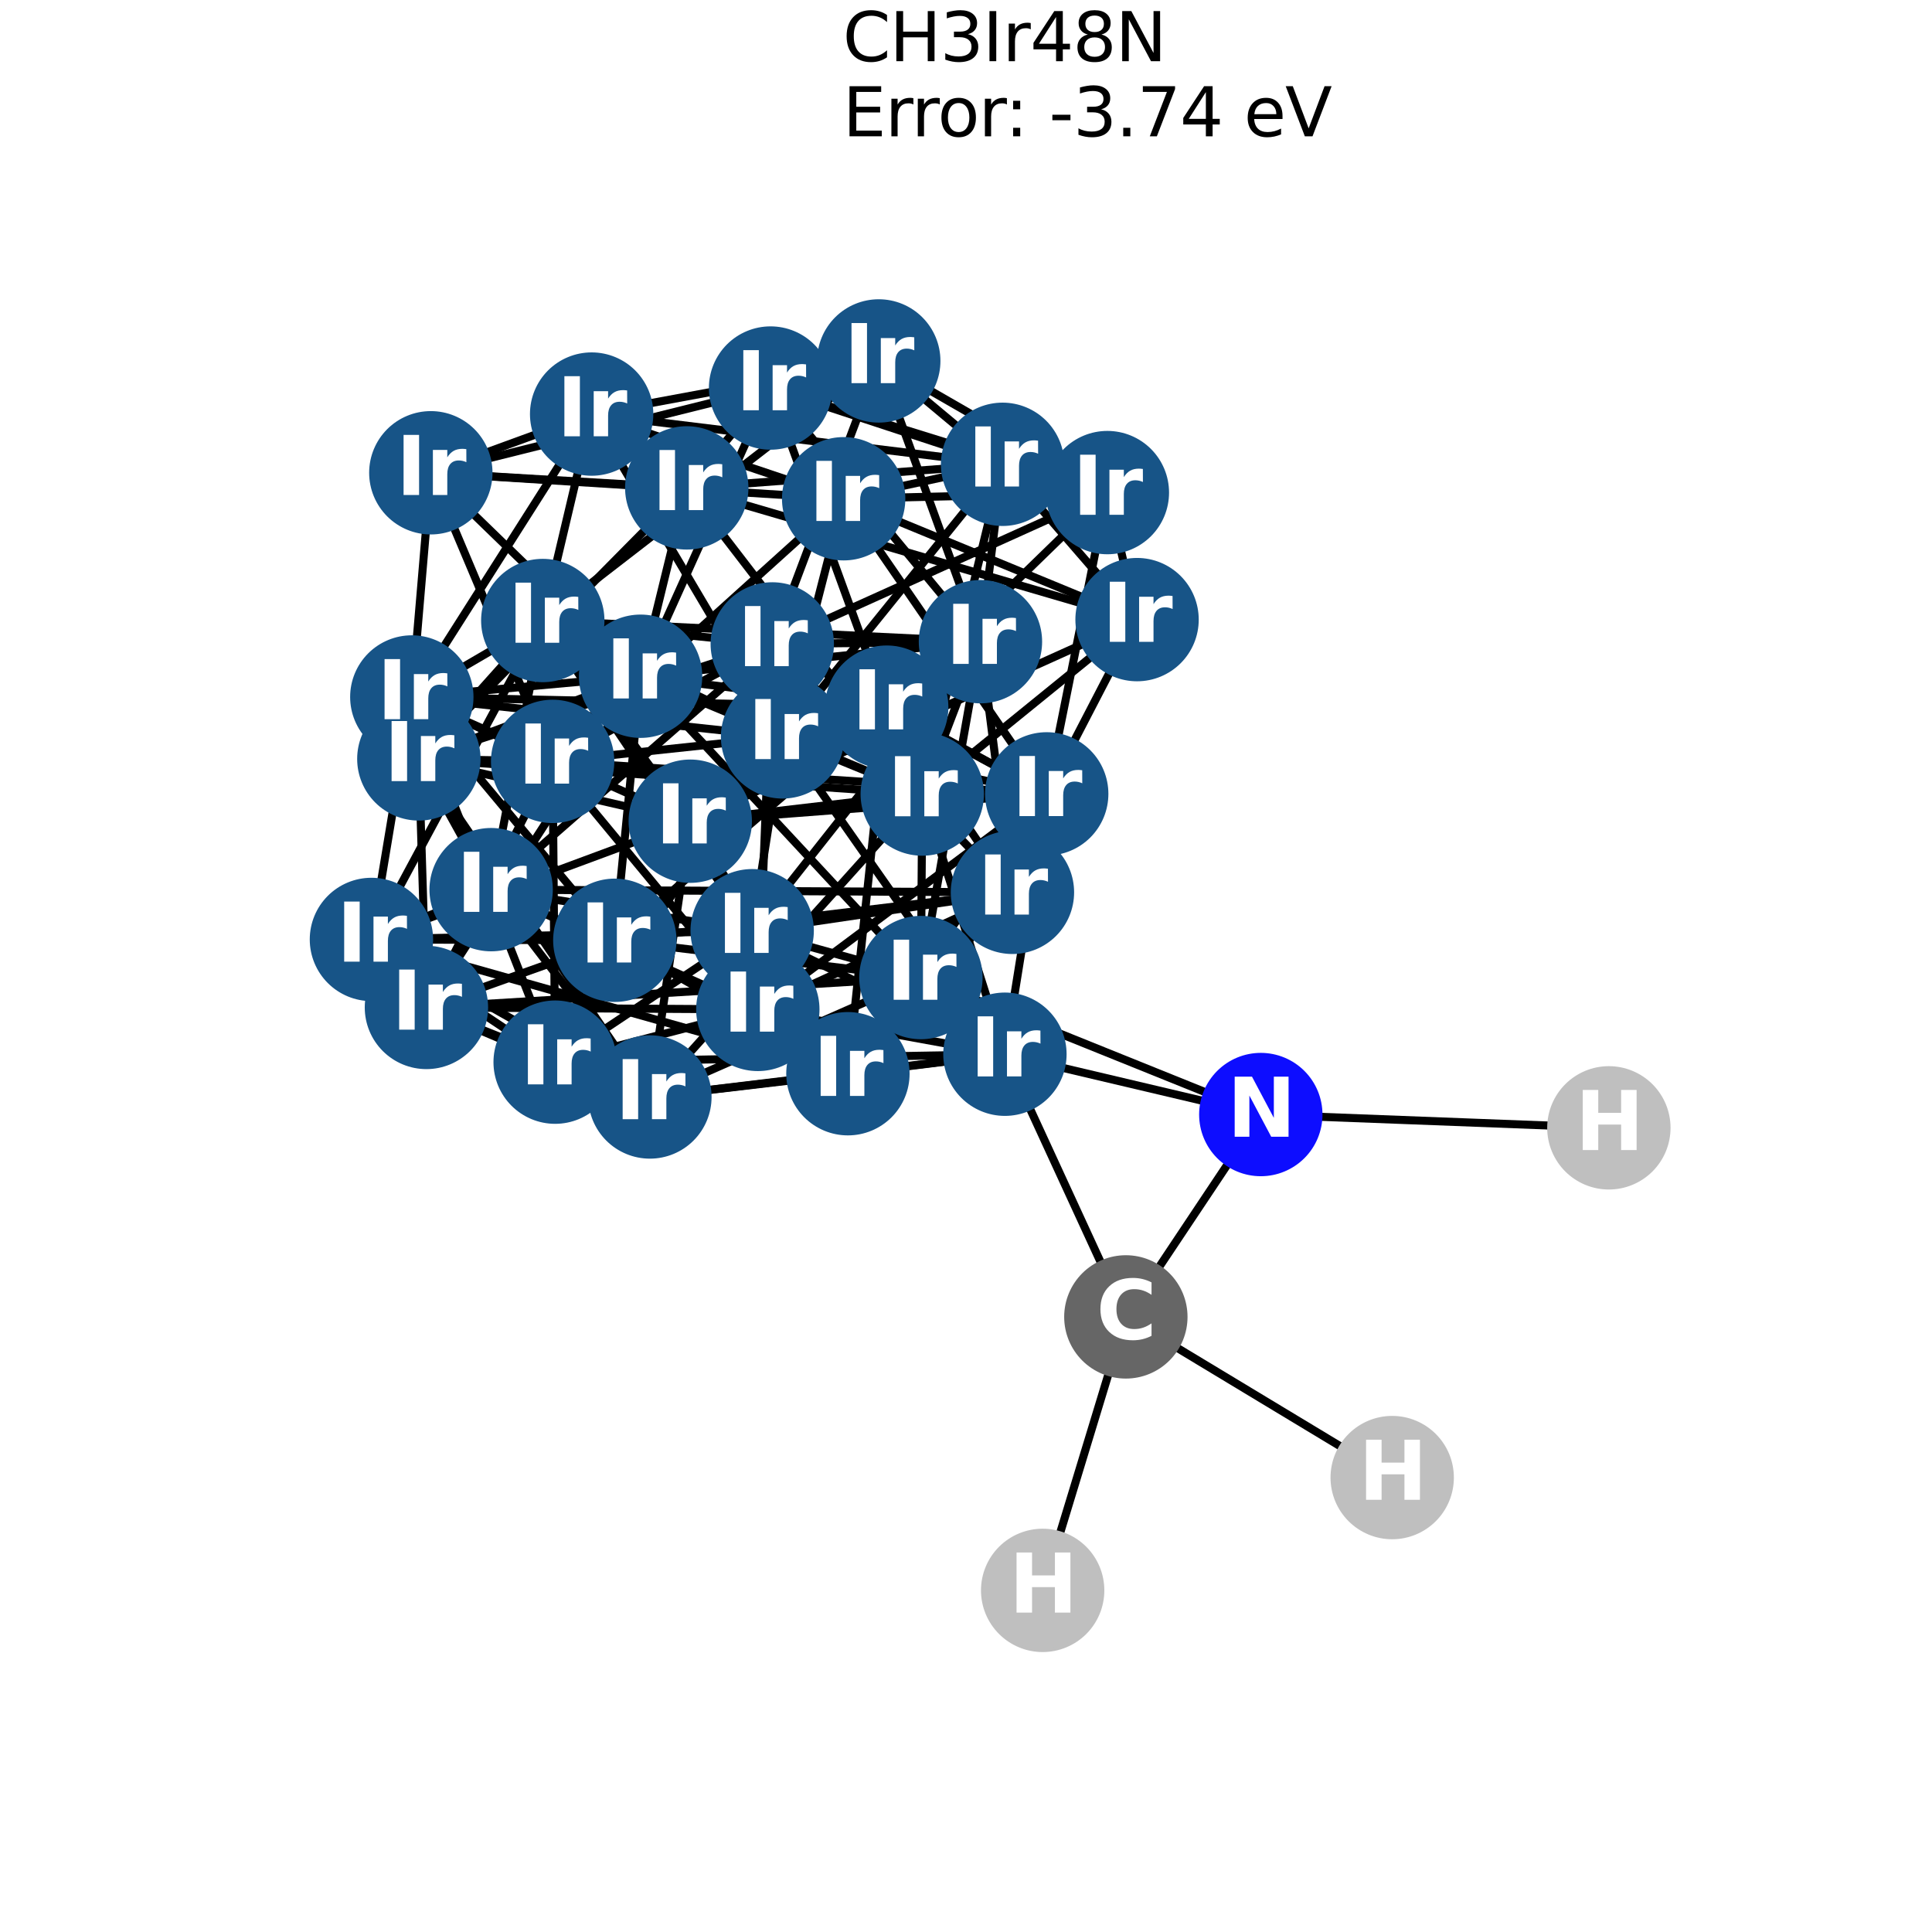 <?xml version="1.0" encoding="utf-8" standalone="no"?>
<!DOCTYPE svg PUBLIC "-//W3C//DTD SVG 1.1//EN"
  "http://www.w3.org/Graphics/SVG/1.1/DTD/svg11.dtd">
<svg xmlns:xlink="http://www.w3.org/1999/xlink" width="288pt" height="288pt" viewBox="0 0 288 288" xmlns="http://www.w3.org/2000/svg" version="1.1">
 <defs>
  <style type="text/css">*{stroke-linejoin: round; stroke-linecap: butt}</style>
 </defs>
 <g id="figure_1">
  <g id="patch_1">
   <path d="M 0 288 
L 288 288 
L 288 0 
L 0 0 
z
" style="fill: #ffffff"/>
  </g>
  <g id="axes_1">
   <g id="LineCollection_1">
    <path d="M 130.995 53.804 
L 165.074 73.43 
" clip-path="url(#pa55267dce7)" style="fill: none; stroke: #000000; stroke-width: 1.2"/>
    <path d="M 130.995 53.804 
L 114.867 57.844 
" clip-path="url(#pa55267dce7)" style="fill: none; stroke: #000000; stroke-width: 1.2"/>
    <path d="M 130.995 53.804 
L 149.451 69.214 
" clip-path="url(#pa55267dce7)" style="fill: none; stroke: #000000; stroke-width: 1.2"/>
    <path d="M 130.995 53.804 
L 88.195 61.725 
" clip-path="url(#pa55267dce7)" style="fill: none; stroke: #000000; stroke-width: 1.2"/>
    <path d="M 130.995 53.804 
L 115.121 95.989 
" clip-path="url(#pa55267dce7)" style="fill: none; stroke: #000000; stroke-width: 1.2"/>
    <path d="M 130.995 53.804 
L 80.911 92.5 
" clip-path="url(#pa55267dce7)" style="fill: none; stroke: #000000; stroke-width: 1.2"/>
    <path d="M 130.995 53.804 
L 146.154 95.654 
" clip-path="url(#pa55267dce7)" style="fill: none; stroke: #000000; stroke-width: 1.2"/>
    <path d="M 169.499 92.365 
L 165.074 73.43 
" clip-path="url(#pa55267dce7)" style="fill: none; stroke: #000000; stroke-width: 1.2"/>
    <path d="M 169.499 92.365 
L 102.373 72.729 
" clip-path="url(#pa55267dce7)" style="fill: none; stroke: #000000; stroke-width: 1.2"/>
    <path d="M 169.499 92.365 
L 149.451 69.214 
" clip-path="url(#pa55267dce7)" style="fill: none; stroke: #000000; stroke-width: 1.2"/>
    <path d="M 169.499 92.365 
L 125.763 74.348 
" clip-path="url(#pa55267dce7)" style="fill: none; stroke: #000000; stroke-width: 1.2"/>
    <path d="M 169.499 92.365 
L 102.897 122.415 
" clip-path="url(#pa55267dce7)" style="fill: none; stroke: #000000; stroke-width: 1.2"/>
    <path d="M 169.499 92.365 
L 156.032 118.341 
" clip-path="url(#pa55267dce7)" style="fill: none; stroke: #000000; stroke-width: 1.2"/>
    <path d="M 169.499 92.365 
L 137.479 118.368 
" clip-path="url(#pa55267dce7)" style="fill: none; stroke: #000000; stroke-width: 1.2"/>
    <path d="M 165.074 73.43 
L 114.867 57.844 
" clip-path="url(#pa55267dce7)" style="fill: none; stroke: #000000; stroke-width: 1.2"/>
    <path d="M 165.074 73.43 
L 125.763 74.348 
" clip-path="url(#pa55267dce7)" style="fill: none; stroke: #000000; stroke-width: 1.2"/>
    <path d="M 165.074 73.43 
L 115.121 95.989 
" clip-path="url(#pa55267dce7)" style="fill: none; stroke: #000000; stroke-width: 1.2"/>
    <path d="M 165.074 73.43 
L 132.179 105.414 
" clip-path="url(#pa55267dce7)" style="fill: none; stroke: #000000; stroke-width: 1.2"/>
    <path d="M 165.074 73.43 
L 156.032 118.341 
" clip-path="url(#pa55267dce7)" style="fill: none; stroke: #000000; stroke-width: 1.2"/>
    <path d="M 102.373 72.729 
L 114.867 57.844 
" clip-path="url(#pa55267dce7)" style="fill: none; stroke: #000000; stroke-width: 1.2"/>
    <path d="M 102.373 72.729 
L 149.451 69.214 
" clip-path="url(#pa55267dce7)" style="fill: none; stroke: #000000; stroke-width: 1.2"/>
    <path d="M 102.373 72.729 
L 64.223 70.476 
" clip-path="url(#pa55267dce7)" style="fill: none; stroke: #000000; stroke-width: 1.2"/>
    <path d="M 102.373 72.729 
L 62.436 113.129 
" clip-path="url(#pa55267dce7)" style="fill: none; stroke: #000000; stroke-width: 1.2"/>
    <path d="M 102.373 72.729 
L 95.49 100.806 
" clip-path="url(#pa55267dce7)" style="fill: none; stroke: #000000; stroke-width: 1.2"/>
    <path d="M 102.373 72.729 
L 137.479 118.368 
" clip-path="url(#pa55267dce7)" style="fill: none; stroke: #000000; stroke-width: 1.2"/>
    <path d="M 114.867 57.844 
L 149.451 69.214 
" clip-path="url(#pa55267dce7)" style="fill: none; stroke: #000000; stroke-width: 1.2"/>
    <path d="M 114.867 57.844 
L 64.223 70.476 
" clip-path="url(#pa55267dce7)" style="fill: none; stroke: #000000; stroke-width: 1.2"/>
    <path d="M 114.867 57.844 
L 132.179 105.414 
" clip-path="url(#pa55267dce7)" style="fill: none; stroke: #000000; stroke-width: 1.2"/>
    <path d="M 114.867 57.844 
L 95.49 100.806 
" clip-path="url(#pa55267dce7)" style="fill: none; stroke: #000000; stroke-width: 1.2"/>
    <path d="M 114.867 57.844 
L 146.154 95.654 
" clip-path="url(#pa55267dce7)" style="fill: none; stroke: #000000; stroke-width: 1.2"/>
    <path d="M 149.451 69.214 
L 125.763 74.348 
" clip-path="url(#pa55267dce7)" style="fill: none; stroke: #000000; stroke-width: 1.2"/>
    <path d="M 149.451 69.214 
L 88.195 61.725 
" clip-path="url(#pa55267dce7)" style="fill: none; stroke: #000000; stroke-width: 1.2"/>
    <path d="M 149.451 69.214 
L 137.479 118.368 
" clip-path="url(#pa55267dce7)" style="fill: none; stroke: #000000; stroke-width: 1.2"/>
    <path d="M 149.451 69.214 
L 146.154 95.654 
" clip-path="url(#pa55267dce7)" style="fill: none; stroke: #000000; stroke-width: 1.2"/>
    <path d="M 149.451 69.214 
L 116.655 109.846 
" clip-path="url(#pa55267dce7)" style="fill: none; stroke: #000000; stroke-width: 1.2"/>
    <path d="M 125.763 74.348 
L 88.195 61.725 
" clip-path="url(#pa55267dce7)" style="fill: none; stroke: #000000; stroke-width: 1.2"/>
    <path d="M 125.763 74.348 
L 64.223 70.476 
" clip-path="url(#pa55267dce7)" style="fill: none; stroke: #000000; stroke-width: 1.2"/>
    <path d="M 125.763 74.348 
L 156.032 118.341 
" clip-path="url(#pa55267dce7)" style="fill: none; stroke: #000000; stroke-width: 1.2"/>
    <path d="M 125.763 74.348 
L 116.655 109.846 
" clip-path="url(#pa55267dce7)" style="fill: none; stroke: #000000; stroke-width: 1.2"/>
    <path d="M 125.763 74.348 
L 82.379 113.498 
" clip-path="url(#pa55267dce7)" style="fill: none; stroke: #000000; stroke-width: 1.2"/>
    <path d="M 88.195 61.725 
L 64.223 70.476 
" clip-path="url(#pa55267dce7)" style="fill: none; stroke: #000000; stroke-width: 1.2"/>
    <path d="M 88.195 61.725 
L 80.911 92.5 
" clip-path="url(#pa55267dce7)" style="fill: none; stroke: #000000; stroke-width: 1.2"/>
    <path d="M 88.195 61.725 
L 116.655 109.846 
" clip-path="url(#pa55267dce7)" style="fill: none; stroke: #000000; stroke-width: 1.2"/>
    <path d="M 88.195 61.725 
L 61.389 103.897 
" clip-path="url(#pa55267dce7)" style="fill: none; stroke: #000000; stroke-width: 1.2"/>
    <path d="M 64.223 70.476 
L 95.49 100.806 
" clip-path="url(#pa55267dce7)" style="fill: none; stroke: #000000; stroke-width: 1.2"/>
    <path d="M 64.223 70.476 
L 82.379 113.498 
" clip-path="url(#pa55267dce7)" style="fill: none; stroke: #000000; stroke-width: 1.2"/>
    <path d="M 64.223 70.476 
L 61.389 103.897 
" clip-path="url(#pa55267dce7)" style="fill: none; stroke: #000000; stroke-width: 1.2"/>
    <path d="M 115.121 95.989 
L 80.911 92.5 
" clip-path="url(#pa55267dce7)" style="fill: none; stroke: #000000; stroke-width: 1.2"/>
    <path d="M 115.121 95.989 
L 62.436 113.129 
" clip-path="url(#pa55267dce7)" style="fill: none; stroke: #000000; stroke-width: 1.2"/>
    <path d="M 115.121 95.989 
L 132.179 105.414 
" clip-path="url(#pa55267dce7)" style="fill: none; stroke: #000000; stroke-width: 1.2"/>
    <path d="M 115.121 95.989 
L 156.032 118.341 
" clip-path="url(#pa55267dce7)" style="fill: none; stroke: #000000; stroke-width: 1.2"/>
    <path d="M 115.121 95.989 
L 146.154 95.654 
" clip-path="url(#pa55267dce7)" style="fill: none; stroke: #000000; stroke-width: 1.2"/>
    <path d="M 115.121 95.989 
L 82.379 113.498 
" clip-path="url(#pa55267dce7)" style="fill: none; stroke: #000000; stroke-width: 1.2"/>
    <path d="M 115.121 95.989 
L 150.922 133.02 
" clip-path="url(#pa55267dce7)" style="fill: none; stroke: #000000; stroke-width: 1.2"/>
    <path d="M 115.121 95.989 
L 73.214 132.619 
" clip-path="url(#pa55267dce7)" style="fill: none; stroke: #000000; stroke-width: 1.2"/>
    <path d="M 115.121 95.989 
L 112.967 150.472 
" clip-path="url(#pa55267dce7)" style="fill: none; stroke: #000000; stroke-width: 1.2"/>
    <path d="M 80.911 92.5 
L 62.436 113.129 
" clip-path="url(#pa55267dce7)" style="fill: none; stroke: #000000; stroke-width: 1.2"/>
    <path d="M 80.911 92.5 
L 102.897 122.415 
" clip-path="url(#pa55267dce7)" style="fill: none; stroke: #000000; stroke-width: 1.2"/>
    <path d="M 80.911 92.5 
L 146.154 95.654 
" clip-path="url(#pa55267dce7)" style="fill: none; stroke: #000000; stroke-width: 1.2"/>
    <path d="M 80.911 92.5 
L 116.655 109.846 
" clip-path="url(#pa55267dce7)" style="fill: none; stroke: #000000; stroke-width: 1.2"/>
    <path d="M 80.911 92.5 
L 61.389 103.897 
" clip-path="url(#pa55267dce7)" style="fill: none; stroke: #000000; stroke-width: 1.2"/>
    <path d="M 80.911 92.5 
L 73.214 132.619 
" clip-path="url(#pa55267dce7)" style="fill: none; stroke: #000000; stroke-width: 1.2"/>
    <path d="M 80.911 92.5 
L 55.369 140.042 
" clip-path="url(#pa55267dce7)" style="fill: none; stroke: #000000; stroke-width: 1.2"/>
    <path d="M 80.911 92.5 
L 112.126 138.74 
" clip-path="url(#pa55267dce7)" style="fill: none; stroke: #000000; stroke-width: 1.2"/>
    <path d="M 62.436 113.129 
L 102.897 122.415 
" clip-path="url(#pa55267dce7)" style="fill: none; stroke: #000000; stroke-width: 1.2"/>
    <path d="M 62.436 113.129 
L 95.49 100.806 
" clip-path="url(#pa55267dce7)" style="fill: none; stroke: #000000; stroke-width: 1.2"/>
    <path d="M 62.436 113.129 
L 137.479 118.368 
" clip-path="url(#pa55267dce7)" style="fill: none; stroke: #000000; stroke-width: 1.2"/>
    <path d="M 62.436 113.129 
L 82.379 113.498 
" clip-path="url(#pa55267dce7)" style="fill: none; stroke: #000000; stroke-width: 1.2"/>
    <path d="M 62.436 113.129 
L 73.214 132.619 
" clip-path="url(#pa55267dce7)" style="fill: none; stroke: #000000; stroke-width: 1.2"/>
    <path d="M 62.436 113.129 
L 96.88 163.525 
" clip-path="url(#pa55267dce7)" style="fill: none; stroke: #000000; stroke-width: 1.2"/>
    <path d="M 62.436 113.129 
L 63.567 150.178 
" clip-path="url(#pa55267dce7)" style="fill: none; stroke: #000000; stroke-width: 1.2"/>
    <path d="M 102.897 122.415 
L 132.179 105.414 
" clip-path="url(#pa55267dce7)" style="fill: none; stroke: #000000; stroke-width: 1.2"/>
    <path d="M 102.897 122.415 
L 156.032 118.341 
" clip-path="url(#pa55267dce7)" style="fill: none; stroke: #000000; stroke-width: 1.2"/>
    <path d="M 102.897 122.415 
L 137.479 118.368 
" clip-path="url(#pa55267dce7)" style="fill: none; stroke: #000000; stroke-width: 1.2"/>
    <path d="M 102.897 122.415 
L 61.389 103.897 
" clip-path="url(#pa55267dce7)" style="fill: none; stroke: #000000; stroke-width: 1.2"/>
    <path d="M 102.897 122.415 
L 96.88 163.525 
" clip-path="url(#pa55267dce7)" style="fill: none; stroke: #000000; stroke-width: 1.2"/>
    <path d="M 102.897 122.415 
L 55.369 140.042 
" clip-path="url(#pa55267dce7)" style="fill: none; stroke: #000000; stroke-width: 1.2"/>
    <path d="M 102.897 122.415 
L 126.397 160.057 
" clip-path="url(#pa55267dce7)" style="fill: none; stroke: #000000; stroke-width: 1.2"/>
    <path d="M 132.179 105.414 
L 156.032 118.341 
" clip-path="url(#pa55267dce7)" style="fill: none; stroke: #000000; stroke-width: 1.2"/>
    <path d="M 132.179 105.414 
L 95.49 100.806 
" clip-path="url(#pa55267dce7)" style="fill: none; stroke: #000000; stroke-width: 1.2"/>
    <path d="M 132.179 105.414 
L 146.154 95.654 
" clip-path="url(#pa55267dce7)" style="fill: none; stroke: #000000; stroke-width: 1.2"/>
    <path d="M 132.179 105.414 
L 61.389 103.897 
" clip-path="url(#pa55267dce7)" style="fill: none; stroke: #000000; stroke-width: 1.2"/>
    <path d="M 132.179 105.414 
L 150.922 133.02 
" clip-path="url(#pa55267dce7)" style="fill: none; stroke: #000000; stroke-width: 1.2"/>
    <path d="M 132.179 105.414 
L 126.397 160.057 
" clip-path="url(#pa55267dce7)" style="fill: none; stroke: #000000; stroke-width: 1.2"/>
    <path d="M 132.179 105.414 
L 91.649 140.166 
" clip-path="url(#pa55267dce7)" style="fill: none; stroke: #000000; stroke-width: 1.2"/>
    <path d="M 156.032 118.341 
L 137.479 118.368 
" clip-path="url(#pa55267dce7)" style="fill: none; stroke: #000000; stroke-width: 1.2"/>
    <path d="M 156.032 118.341 
L 116.655 109.846 
" clip-path="url(#pa55267dce7)" style="fill: none; stroke: #000000; stroke-width: 1.2"/>
    <path d="M 156.032 118.341 
L 82.379 113.498 
" clip-path="url(#pa55267dce7)" style="fill: none; stroke: #000000; stroke-width: 1.2"/>
    <path d="M 156.032 118.341 
L 126.397 160.057 
" clip-path="url(#pa55267dce7)" style="fill: none; stroke: #000000; stroke-width: 1.2"/>
    <path d="M 156.032 118.341 
L 112.967 150.472 
" clip-path="url(#pa55267dce7)" style="fill: none; stroke: #000000; stroke-width: 1.2"/>
    <path d="M 156.032 118.341 
L 149.802 157.151 
" clip-path="url(#pa55267dce7)" style="fill: none; stroke: #000000; stroke-width: 1.2"/>
    <path d="M 95.49 100.806 
L 137.479 118.368 
" clip-path="url(#pa55267dce7)" style="fill: none; stroke: #000000; stroke-width: 1.2"/>
    <path d="M 95.49 100.806 
L 146.154 95.654 
" clip-path="url(#pa55267dce7)" style="fill: none; stroke: #000000; stroke-width: 1.2"/>
    <path d="M 95.49 100.806 
L 82.379 113.498 
" clip-path="url(#pa55267dce7)" style="fill: none; stroke: #000000; stroke-width: 1.2"/>
    <path d="M 95.49 100.806 
L 61.389 103.897 
" clip-path="url(#pa55267dce7)" style="fill: none; stroke: #000000; stroke-width: 1.2"/>
    <path d="M 95.49 100.806 
L 63.567 150.178 
" clip-path="url(#pa55267dce7)" style="fill: none; stroke: #000000; stroke-width: 1.2"/>
    <path d="M 95.49 100.806 
L 137.279 145.722 
" clip-path="url(#pa55267dce7)" style="fill: none; stroke: #000000; stroke-width: 1.2"/>
    <path d="M 95.49 100.806 
L 91.649 140.166 
" clip-path="url(#pa55267dce7)" style="fill: none; stroke: #000000; stroke-width: 1.2"/>
    <path d="M 137.479 118.368 
L 146.154 95.654 
" clip-path="url(#pa55267dce7)" style="fill: none; stroke: #000000; stroke-width: 1.2"/>
    <path d="M 137.479 118.368 
L 116.655 109.846 
" clip-path="url(#pa55267dce7)" style="fill: none; stroke: #000000; stroke-width: 1.2"/>
    <path d="M 137.479 118.368 
L 96.88 163.525 
" clip-path="url(#pa55267dce7)" style="fill: none; stroke: #000000; stroke-width: 1.2"/>
    <path d="M 137.479 118.368 
L 137.279 145.722 
" clip-path="url(#pa55267dce7)" style="fill: none; stroke: #000000; stroke-width: 1.2"/>
    <path d="M 137.479 118.368 
L 149.802 157.151 
" clip-path="url(#pa55267dce7)" style="fill: none; stroke: #000000; stroke-width: 1.2"/>
    <path d="M 146.154 95.654 
L 116.655 109.846 
" clip-path="url(#pa55267dce7)" style="fill: none; stroke: #000000; stroke-width: 1.2"/>
    <path d="M 146.154 95.654 
L 150.922 133.02 
" clip-path="url(#pa55267dce7)" style="fill: none; stroke: #000000; stroke-width: 1.2"/>
    <path d="M 146.154 95.654 
L 137.279 145.722 
" clip-path="url(#pa55267dce7)" style="fill: none; stroke: #000000; stroke-width: 1.2"/>
    <path d="M 146.154 95.654 
L 112.126 138.74 
" clip-path="url(#pa55267dce7)" style="fill: none; stroke: #000000; stroke-width: 1.2"/>
    <path d="M 116.655 109.846 
L 82.379 113.498 
" clip-path="url(#pa55267dce7)" style="fill: none; stroke: #000000; stroke-width: 1.2"/>
    <path d="M 116.655 109.846 
L 61.389 103.897 
" clip-path="url(#pa55267dce7)" style="fill: none; stroke: #000000; stroke-width: 1.2"/>
    <path d="M 116.655 109.846 
L 112.126 138.74 
" clip-path="url(#pa55267dce7)" style="fill: none; stroke: #000000; stroke-width: 1.2"/>
    <path d="M 116.655 109.846 
L 149.802 157.151 
" clip-path="url(#pa55267dce7)" style="fill: none; stroke: #000000; stroke-width: 1.2"/>
    <path d="M 116.655 109.846 
L 82.755 158.334 
" clip-path="url(#pa55267dce7)" style="fill: none; stroke: #000000; stroke-width: 1.2"/>
    <path d="M 82.379 113.498 
L 61.389 103.897 
" clip-path="url(#pa55267dce7)" style="fill: none; stroke: #000000; stroke-width: 1.2"/>
    <path d="M 82.379 113.498 
L 112.967 150.472 
" clip-path="url(#pa55267dce7)" style="fill: none; stroke: #000000; stroke-width: 1.2"/>
    <path d="M 82.379 113.498 
L 63.567 150.178 
" clip-path="url(#pa55267dce7)" style="fill: none; stroke: #000000; stroke-width: 1.2"/>
    <path d="M 82.379 113.498 
L 82.755 158.334 
" clip-path="url(#pa55267dce7)" style="fill: none; stroke: #000000; stroke-width: 1.2"/>
    <path d="M 61.389 103.897 
L 55.369 140.042 
" clip-path="url(#pa55267dce7)" style="fill: none; stroke: #000000; stroke-width: 1.2"/>
    <path d="M 61.389 103.897 
L 82.755 158.334 
" clip-path="url(#pa55267dce7)" style="fill: none; stroke: #000000; stroke-width: 1.2"/>
    <path d="M 61.389 103.897 
L 91.649 140.166 
" clip-path="url(#pa55267dce7)" style="fill: none; stroke: #000000; stroke-width: 1.2"/>
    <path d="M 150.922 133.02 
L 73.214 132.619 
" clip-path="url(#pa55267dce7)" style="fill: none; stroke: #000000; stroke-width: 1.2"/>
    <path d="M 150.922 133.02 
L 126.397 160.057 
" clip-path="url(#pa55267dce7)" style="fill: none; stroke: #000000; stroke-width: 1.2"/>
    <path d="M 150.922 133.02 
L 112.967 150.472 
" clip-path="url(#pa55267dce7)" style="fill: none; stroke: #000000; stroke-width: 1.2"/>
    <path d="M 150.922 133.02 
L 137.279 145.722 
" clip-path="url(#pa55267dce7)" style="fill: none; stroke: #000000; stroke-width: 1.2"/>
    <path d="M 150.922 133.02 
L 112.126 138.74 
" clip-path="url(#pa55267dce7)" style="fill: none; stroke: #000000; stroke-width: 1.2"/>
    <path d="M 150.922 133.02 
L 91.649 140.166 
" clip-path="url(#pa55267dce7)" style="fill: none; stroke: #000000; stroke-width: 1.2"/>
    <path d="M 73.214 132.619 
L 96.88 163.525 
" clip-path="url(#pa55267dce7)" style="fill: none; stroke: #000000; stroke-width: 1.2"/>
    <path d="M 73.214 132.619 
L 55.369 140.042 
" clip-path="url(#pa55267dce7)" style="fill: none; stroke: #000000; stroke-width: 1.2"/>
    <path d="M 73.214 132.619 
L 112.967 150.472 
" clip-path="url(#pa55267dce7)" style="fill: none; stroke: #000000; stroke-width: 1.2"/>
    <path d="M 73.214 132.619 
L 63.567 150.178 
" clip-path="url(#pa55267dce7)" style="fill: none; stroke: #000000; stroke-width: 1.2"/>
    <path d="M 73.214 132.619 
L 112.126 138.74 
" clip-path="url(#pa55267dce7)" style="fill: none; stroke: #000000; stroke-width: 1.2"/>
    <path d="M 96.88 163.525 
L 55.369 140.042 
" clip-path="url(#pa55267dce7)" style="fill: none; stroke: #000000; stroke-width: 1.2"/>
    <path d="M 96.88 163.525 
L 126.397 160.057 
" clip-path="url(#pa55267dce7)" style="fill: none; stroke: #000000; stroke-width: 1.2"/>
    <path d="M 96.88 163.525 
L 63.567 150.178 
" clip-path="url(#pa55267dce7)" style="fill: none; stroke: #000000; stroke-width: 1.2"/>
    <path d="M 96.88 163.525 
L 137.279 145.722 
" clip-path="url(#pa55267dce7)" style="fill: none; stroke: #000000; stroke-width: 1.2"/>
    <path d="M 96.88 163.525 
L 149.802 157.151 
" clip-path="url(#pa55267dce7)" style="fill: none; stroke: #000000; stroke-width: 1.2"/>
    <path d="M 55.369 140.042 
L 126.397 160.057 
" clip-path="url(#pa55267dce7)" style="fill: none; stroke: #000000; stroke-width: 1.2"/>
    <path d="M 55.369 140.042 
L 112.126 138.74 
" clip-path="url(#pa55267dce7)" style="fill: none; stroke: #000000; stroke-width: 1.2"/>
    <path d="M 55.369 140.042 
L 82.755 158.334 
" clip-path="url(#pa55267dce7)" style="fill: none; stroke: #000000; stroke-width: 1.2"/>
    <path d="M 55.369 140.042 
L 91.649 140.166 
" clip-path="url(#pa55267dce7)" style="fill: none; stroke: #000000; stroke-width: 1.2"/>
    <path d="M 126.397 160.057 
L 112.967 150.472 
" clip-path="url(#pa55267dce7)" style="fill: none; stroke: #000000; stroke-width: 1.2"/>
    <path d="M 126.397 160.057 
L 149.802 157.151 
" clip-path="url(#pa55267dce7)" style="fill: none; stroke: #000000; stroke-width: 1.2"/>
    <path d="M 126.397 160.057 
L 91.649 140.166 
" clip-path="url(#pa55267dce7)" style="fill: none; stroke: #000000; stroke-width: 1.2"/>
    <path d="M 112.967 150.472 
L 63.567 150.178 
" clip-path="url(#pa55267dce7)" style="fill: none; stroke: #000000; stroke-width: 1.2"/>
    <path d="M 112.967 150.472 
L 149.802 157.151 
" clip-path="url(#pa55267dce7)" style="fill: none; stroke: #000000; stroke-width: 1.2"/>
    <path d="M 112.967 150.472 
L 82.755 158.334 
" clip-path="url(#pa55267dce7)" style="fill: none; stroke: #000000; stroke-width: 1.2"/>
    <path d="M 63.567 150.178 
L 137.279 145.722 
" clip-path="url(#pa55267dce7)" style="fill: none; stroke: #000000; stroke-width: 1.2"/>
    <path d="M 63.567 150.178 
L 82.755 158.334 
" clip-path="url(#pa55267dce7)" style="fill: none; stroke: #000000; stroke-width: 1.2"/>
    <path d="M 63.567 150.178 
L 91.649 140.166 
" clip-path="url(#pa55267dce7)" style="fill: none; stroke: #000000; stroke-width: 1.2"/>
    <path d="M 137.279 145.722 
L 112.126 138.74 
" clip-path="url(#pa55267dce7)" style="fill: none; stroke: #000000; stroke-width: 1.2"/>
    <path d="M 137.279 145.722 
L 149.802 157.151 
" clip-path="url(#pa55267dce7)" style="fill: none; stroke: #000000; stroke-width: 1.2"/>
    <path d="M 137.279 145.722 
L 91.649 140.166 
" clip-path="url(#pa55267dce7)" style="fill: none; stroke: #000000; stroke-width: 1.2"/>
    <path d="M 137.279 145.722 
L 187.945 166.144 
" clip-path="url(#pa55267dce7)" style="fill: none; stroke: #000000; stroke-width: 1.2"/>
    <path d="M 112.126 138.74 
L 149.802 157.151 
" clip-path="url(#pa55267dce7)" style="fill: none; stroke: #000000; stroke-width: 1.2"/>
    <path d="M 112.126 138.74 
L 82.755 158.334 
" clip-path="url(#pa55267dce7)" style="fill: none; stroke: #000000; stroke-width: 1.2"/>
    <path d="M 149.802 157.151 
L 82.755 158.334 
" clip-path="url(#pa55267dce7)" style="fill: none; stroke: #000000; stroke-width: 1.2"/>
    <path d="M 149.802 157.151 
L 167.829 196.308 
" clip-path="url(#pa55267dce7)" style="fill: none; stroke: #000000; stroke-width: 1.2"/>
    <path d="M 149.802 157.151 
L 187.945 166.144 
" clip-path="url(#pa55267dce7)" style="fill: none; stroke: #000000; stroke-width: 1.2"/>
    <path d="M 82.755 158.334 
L 91.649 140.166 
" clip-path="url(#pa55267dce7)" style="fill: none; stroke: #000000; stroke-width: 1.2"/>
    <path d="M 155.428 237.076 
L 167.829 196.308 
" clip-path="url(#pa55267dce7)" style="fill: none; stroke: #000000; stroke-width: 1.2"/>
    <path d="M 207.532 220.261 
L 167.829 196.308 
" clip-path="url(#pa55267dce7)" style="fill: none; stroke: #000000; stroke-width: 1.2"/>
    <path d="M 239.831 168.125 
L 187.945 166.144 
" clip-path="url(#pa55267dce7)" style="fill: none; stroke: #000000; stroke-width: 1.2"/>
    <path d="M 167.829 196.308 
L 187.945 166.144 
" clip-path="url(#pa55267dce7)" style="fill: none; stroke: #000000; stroke-width: 1.2"/>
   </g>
   <g id="PathCollection_1">
    <defs>
     <path id="C0_0_8f6149fd75" d="M 0 8.944 
C 2.372 8.944 4.647 8.002 6.325 6.325 
C 8.002 4.647 8.944 2.372 8.944 -0 
C 8.944 -2.372 8.002 -4.647 6.325 -6.325 
C 4.647 -8.002 2.372 -8.944 0 -8.944 
C -2.372 -8.944 -4.647 -8.002 -6.325 -6.325 
C -8.002 -4.647 -8.944 -2.372 -8.944 0 
C -8.944 2.372 -8.002 4.647 -6.325 6.325 
C -4.647 8.002 -2.372 8.944 0 8.944 
z
"/>
    </defs>
    <g clip-path="url(#pa55267dce7)">
     <use xlink:href="#C0_0_8f6149fd75" x="130.995" y="53.804" style="fill: #175487; stroke: #175487; stroke-width: 0.5"/>
    </g>
    <g clip-path="url(#pa55267dce7)">
     <use xlink:href="#C0_0_8f6149fd75" x="169.499" y="92.365" style="fill: #175487; stroke: #175487; stroke-width: 0.5"/>
    </g>
    <g clip-path="url(#pa55267dce7)">
     <use xlink:href="#C0_0_8f6149fd75" x="165.074" y="73.43" style="fill: #175487; stroke: #175487; stroke-width: 0.5"/>
    </g>
    <g clip-path="url(#pa55267dce7)">
     <use xlink:href="#C0_0_8f6149fd75" x="102.373" y="72.729" style="fill: #175487; stroke: #175487; stroke-width: 0.5"/>
    </g>
    <g clip-path="url(#pa55267dce7)">
     <use xlink:href="#C0_0_8f6149fd75" x="114.867" y="57.844" style="fill: #175487; stroke: #175487; stroke-width: 0.5"/>
    </g>
    <g clip-path="url(#pa55267dce7)">
     <use xlink:href="#C0_0_8f6149fd75" x="149.451" y="69.214" style="fill: #175487; stroke: #175487; stroke-width: 0.5"/>
    </g>
    <g clip-path="url(#pa55267dce7)">
     <use xlink:href="#C0_0_8f6149fd75" x="125.763" y="74.348" style="fill: #175487; stroke: #175487; stroke-width: 0.5"/>
    </g>
    <g clip-path="url(#pa55267dce7)">
     <use xlink:href="#C0_0_8f6149fd75" x="88.195" y="61.725" style="fill: #175487; stroke: #175487; stroke-width: 0.5"/>
    </g>
    <g clip-path="url(#pa55267dce7)">
     <use xlink:href="#C0_0_8f6149fd75" x="64.223" y="70.476" style="fill: #175487; stroke: #175487; stroke-width: 0.5"/>
    </g>
    <g clip-path="url(#pa55267dce7)">
     <use xlink:href="#C0_0_8f6149fd75" x="115.121" y="95.989" style="fill: #175487; stroke: #175487; stroke-width: 0.5"/>
    </g>
    <g clip-path="url(#pa55267dce7)">
     <use xlink:href="#C0_0_8f6149fd75" x="80.911" y="92.5" style="fill: #175487; stroke: #175487; stroke-width: 0.5"/>
    </g>
    <g clip-path="url(#pa55267dce7)">
     <use xlink:href="#C0_0_8f6149fd75" x="62.436" y="113.129" style="fill: #175487; stroke: #175487; stroke-width: 0.5"/>
    </g>
    <g clip-path="url(#pa55267dce7)">
     <use xlink:href="#C0_0_8f6149fd75" x="102.897" y="122.415" style="fill: #175487; stroke: #175487; stroke-width: 0.5"/>
    </g>
    <g clip-path="url(#pa55267dce7)">
     <use xlink:href="#C0_0_8f6149fd75" x="132.179" y="105.414" style="fill: #175487; stroke: #175487; stroke-width: 0.5"/>
    </g>
    <g clip-path="url(#pa55267dce7)">
     <use xlink:href="#C0_0_8f6149fd75" x="156.032" y="118.341" style="fill: #175487; stroke: #175487; stroke-width: 0.5"/>
    </g>
    <g clip-path="url(#pa55267dce7)">
     <use xlink:href="#C0_0_8f6149fd75" x="95.49" y="100.806" style="fill: #175487; stroke: #175487; stroke-width: 0.5"/>
    </g>
    <g clip-path="url(#pa55267dce7)">
     <use xlink:href="#C0_0_8f6149fd75" x="137.479" y="118.368" style="fill: #175487; stroke: #175487; stroke-width: 0.5"/>
    </g>
    <g clip-path="url(#pa55267dce7)">
     <use xlink:href="#C0_0_8f6149fd75" x="146.154" y="95.654" style="fill: #175487; stroke: #175487; stroke-width: 0.5"/>
    </g>
    <g clip-path="url(#pa55267dce7)">
     <use xlink:href="#C0_0_8f6149fd75" x="116.655" y="109.846" style="fill: #175487; stroke: #175487; stroke-width: 0.5"/>
    </g>
    <g clip-path="url(#pa55267dce7)">
     <use xlink:href="#C0_0_8f6149fd75" x="82.379" y="113.498" style="fill: #175487; stroke: #175487; stroke-width: 0.5"/>
    </g>
    <g clip-path="url(#pa55267dce7)">
     <use xlink:href="#C0_0_8f6149fd75" x="61.389" y="103.897" style="fill: #175487; stroke: #175487; stroke-width: 0.5"/>
    </g>
    <g clip-path="url(#pa55267dce7)">
     <use xlink:href="#C0_0_8f6149fd75" x="150.922" y="133.02" style="fill: #175487; stroke: #175487; stroke-width: 0.5"/>
    </g>
    <g clip-path="url(#pa55267dce7)">
     <use xlink:href="#C0_0_8f6149fd75" x="73.214" y="132.619" style="fill: #175487; stroke: #175487; stroke-width: 0.5"/>
    </g>
    <g clip-path="url(#pa55267dce7)">
     <use xlink:href="#C0_0_8f6149fd75" x="96.88" y="163.525" style="fill: #175487; stroke: #175487; stroke-width: 0.5"/>
    </g>
    <g clip-path="url(#pa55267dce7)">
     <use xlink:href="#C0_0_8f6149fd75" x="55.369" y="140.042" style="fill: #175487; stroke: #175487; stroke-width: 0.5"/>
    </g>
    <g clip-path="url(#pa55267dce7)">
     <use xlink:href="#C0_0_8f6149fd75" x="126.397" y="160.057" style="fill: #175487; stroke: #175487; stroke-width: 0.5"/>
    </g>
    <g clip-path="url(#pa55267dce7)">
     <use xlink:href="#C0_0_8f6149fd75" x="112.967" y="150.472" style="fill: #175487; stroke: #175487; stroke-width: 0.5"/>
    </g>
    <g clip-path="url(#pa55267dce7)">
     <use xlink:href="#C0_0_8f6149fd75" x="63.567" y="150.178" style="fill: #175487; stroke: #175487; stroke-width: 0.5"/>
    </g>
    <g clip-path="url(#pa55267dce7)">
     <use xlink:href="#C0_0_8f6149fd75" x="137.279" y="145.722" style="fill: #175487; stroke: #175487; stroke-width: 0.5"/>
    </g>
    <g clip-path="url(#pa55267dce7)">
     <use xlink:href="#C0_0_8f6149fd75" x="112.126" y="138.74" style="fill: #175487; stroke: #175487; stroke-width: 0.5"/>
    </g>
    <g clip-path="url(#pa55267dce7)">
     <use xlink:href="#C0_0_8f6149fd75" x="149.802" y="157.151" style="fill: #175487; stroke: #175487; stroke-width: 0.5"/>
    </g>
    <g clip-path="url(#pa55267dce7)">
     <use xlink:href="#C0_0_8f6149fd75" x="82.755" y="158.334" style="fill: #175487; stroke: #175487; stroke-width: 0.5"/>
    </g>
    <g clip-path="url(#pa55267dce7)">
     <use xlink:href="#C0_0_8f6149fd75" x="91.649" y="140.166" style="fill: #175487; stroke: #175487; stroke-width: 0.5"/>
    </g>
    <g clip-path="url(#pa55267dce7)">
     <use xlink:href="#C0_0_8f6149fd75" x="155.428" y="237.076" style="fill: #bfbfbf; stroke: #bfbfbf; stroke-width: 0.5"/>
    </g>
    <g clip-path="url(#pa55267dce7)">
     <use xlink:href="#C0_0_8f6149fd75" x="207.532" y="220.261" style="fill: #bfbfbf; stroke: #bfbfbf; stroke-width: 0.5"/>
    </g>
    <g clip-path="url(#pa55267dce7)">
     <use xlink:href="#C0_0_8f6149fd75" x="239.831" y="168.125" style="fill: #bfbfbf; stroke: #bfbfbf; stroke-width: 0.5"/>
    </g>
    <g clip-path="url(#pa55267dce7)">
     <use xlink:href="#C0_0_8f6149fd75" x="167.829" y="196.308" style="fill: #666666; stroke: #666666; stroke-width: 0.5"/>
    </g>
    <g clip-path="url(#pa55267dce7)">
     <use xlink:href="#C0_0_8f6149fd75" x="187.945" y="166.144" style="fill: #0d0dff; stroke: #0d0dff; stroke-width: 0.5"/>
    </g>
   </g>
   <g id="text_1">
    <g clip-path="url(#pa55267dce7)">
     <!-- Ir -->
     <g style="fill: #ffffff" transform="translate(125.804 57.115) scale(0.12 -0.12)">
      <defs>
       <path id="DejaVuSans-Bold-49" d="M 588 4666 
L 1791 4666 
L 1791 0 
L 588 0 
L 588 4666 
z
" transform="scale(0.016)"/>
       <path id="DejaVuSans-Bold-72" d="M 3138 2547 
Q 2991 2616 2845 2648 
Q 2700 2681 2553 2681 
Q 2122 2681 1889 2404 
Q 1656 2128 1656 1613 
L 1656 0 
L 538 0 
L 538 3500 
L 1656 3500 
L 1656 2925 
Q 1872 3269 2151 3426 
Q 2431 3584 2822 3584 
Q 2878 3584 2943 3579 
Q 3009 3575 3134 3559 
L 3138 2547 
z
" transform="scale(0.016)"/>
      </defs>
      <use xlink:href="#DejaVuSans-Bold-49"/>
      <use xlink:href="#DejaVuSans-Bold-72" transform="translate(37.207 0)"/>
     </g>
    </g>
   </g>
   <g id="text_2">
    <g clip-path="url(#pa55267dce7)">
     <!-- Ir -->
     <g style="fill: #ffffff" transform="translate(164.308 95.676) scale(0.12 -0.12)">
      <use xlink:href="#DejaVuSans-Bold-49"/>
      <use xlink:href="#DejaVuSans-Bold-72" transform="translate(37.207 0)"/>
     </g>
    </g>
   </g>
   <g id="text_3">
    <g clip-path="url(#pa55267dce7)">
     <!-- Ir -->
     <g style="fill: #ffffff" transform="translate(159.883 76.741) scale(0.12 -0.12)">
      <use xlink:href="#DejaVuSans-Bold-49"/>
      <use xlink:href="#DejaVuSans-Bold-72" transform="translate(37.207 0)"/>
     </g>
    </g>
   </g>
   <g id="text_4">
    <g clip-path="url(#pa55267dce7)">
     <!-- Ir -->
     <g style="fill: #ffffff" transform="translate(97.182 76.04) scale(0.12 -0.12)">
      <use xlink:href="#DejaVuSans-Bold-49"/>
      <use xlink:href="#DejaVuSans-Bold-72" transform="translate(37.207 0)"/>
     </g>
    </g>
   </g>
   <g id="text_5">
    <g clip-path="url(#pa55267dce7)">
     <!-- Ir -->
     <g style="fill: #ffffff" transform="translate(109.676 61.155) scale(0.12 -0.12)">
      <use xlink:href="#DejaVuSans-Bold-49"/>
      <use xlink:href="#DejaVuSans-Bold-72" transform="translate(37.207 0)"/>
     </g>
    </g>
   </g>
   <g id="text_6">
    <g clip-path="url(#pa55267dce7)">
     <!-- Ir -->
     <g style="fill: #ffffff" transform="translate(144.26 72.525) scale(0.12 -0.12)">
      <use xlink:href="#DejaVuSans-Bold-49"/>
      <use xlink:href="#DejaVuSans-Bold-72" transform="translate(37.207 0)"/>
     </g>
    </g>
   </g>
   <g id="text_7">
    <g clip-path="url(#pa55267dce7)">
     <!-- Ir -->
     <g style="fill: #ffffff" transform="translate(120.572 77.659) scale(0.12 -0.12)">
      <use xlink:href="#DejaVuSans-Bold-49"/>
      <use xlink:href="#DejaVuSans-Bold-72" transform="translate(37.207 0)"/>
     </g>
    </g>
   </g>
   <g id="text_8">
    <g clip-path="url(#pa55267dce7)">
     <!-- Ir -->
     <g style="fill: #ffffff" transform="translate(83.004 65.037) scale(0.12 -0.12)">
      <use xlink:href="#DejaVuSans-Bold-49"/>
      <use xlink:href="#DejaVuSans-Bold-72" transform="translate(37.207 0)"/>
     </g>
    </g>
   </g>
   <g id="text_9">
    <g clip-path="url(#pa55267dce7)">
     <!-- Ir -->
     <g style="fill: #ffffff" transform="translate(59.032 73.788) scale(0.12 -0.12)">
      <use xlink:href="#DejaVuSans-Bold-49"/>
      <use xlink:href="#DejaVuSans-Bold-72" transform="translate(37.207 0)"/>
     </g>
    </g>
   </g>
   <g id="text_10">
    <g clip-path="url(#pa55267dce7)">
     <!-- Ir -->
     <g style="fill: #ffffff" transform="translate(109.93 99.301) scale(0.12 -0.12)">
      <use xlink:href="#DejaVuSans-Bold-49"/>
      <use xlink:href="#DejaVuSans-Bold-72" transform="translate(37.207 0)"/>
     </g>
    </g>
   </g>
   <g id="text_11">
    <g clip-path="url(#pa55267dce7)">
     <!-- Ir -->
     <g style="fill: #ffffff" transform="translate(75.72 95.812) scale(0.12 -0.12)">
      <use xlink:href="#DejaVuSans-Bold-49"/>
      <use xlink:href="#DejaVuSans-Bold-72" transform="translate(37.207 0)"/>
     </g>
    </g>
   </g>
   <g id="text_12">
    <g clip-path="url(#pa55267dce7)">
     <!-- Ir -->
     <g style="fill: #ffffff" transform="translate(57.245 116.44) scale(0.12 -0.12)">
      <use xlink:href="#DejaVuSans-Bold-49"/>
      <use xlink:href="#DejaVuSans-Bold-72" transform="translate(37.207 0)"/>
     </g>
    </g>
   </g>
   <g id="text_13">
    <g clip-path="url(#pa55267dce7)">
     <!-- Ir -->
     <g style="fill: #ffffff" transform="translate(97.706 125.726) scale(0.12 -0.12)">
      <use xlink:href="#DejaVuSans-Bold-49"/>
      <use xlink:href="#DejaVuSans-Bold-72" transform="translate(37.207 0)"/>
     </g>
    </g>
   </g>
   <g id="text_14">
    <g clip-path="url(#pa55267dce7)">
     <!-- Ir -->
     <g style="fill: #ffffff" transform="translate(126.988 108.725) scale(0.12 -0.12)">
      <use xlink:href="#DejaVuSans-Bold-49"/>
      <use xlink:href="#DejaVuSans-Bold-72" transform="translate(37.207 0)"/>
     </g>
    </g>
   </g>
   <g id="text_15">
    <g clip-path="url(#pa55267dce7)">
     <!-- Ir -->
     <g style="fill: #ffffff" transform="translate(150.841 121.653) scale(0.12 -0.12)">
      <use xlink:href="#DejaVuSans-Bold-49"/>
      <use xlink:href="#DejaVuSans-Bold-72" transform="translate(37.207 0)"/>
     </g>
    </g>
   </g>
   <g id="text_16">
    <g clip-path="url(#pa55267dce7)">
     <!-- Ir -->
     <g style="fill: #ffffff" transform="translate(90.3 104.117) scale(0.12 -0.12)">
      <use xlink:href="#DejaVuSans-Bold-49"/>
      <use xlink:href="#DejaVuSans-Bold-72" transform="translate(37.207 0)"/>
     </g>
    </g>
   </g>
   <g id="text_17">
    <g clip-path="url(#pa55267dce7)">
     <!-- Ir -->
     <g style="fill: #ffffff" transform="translate(132.288 121.679) scale(0.12 -0.12)">
      <use xlink:href="#DejaVuSans-Bold-49"/>
      <use xlink:href="#DejaVuSans-Bold-72" transform="translate(37.207 0)"/>
     </g>
    </g>
   </g>
   <g id="text_18">
    <g clip-path="url(#pa55267dce7)">
     <!-- Ir -->
     <g style="fill: #ffffff" transform="translate(140.963 98.966) scale(0.12 -0.12)">
      <use xlink:href="#DejaVuSans-Bold-49"/>
      <use xlink:href="#DejaVuSans-Bold-72" transform="translate(37.207 0)"/>
     </g>
    </g>
   </g>
   <g id="text_19">
    <g clip-path="url(#pa55267dce7)">
     <!-- Ir -->
     <g style="fill: #ffffff" transform="translate(111.464 113.157) scale(0.12 -0.12)">
      <use xlink:href="#DejaVuSans-Bold-49"/>
      <use xlink:href="#DejaVuSans-Bold-72" transform="translate(37.207 0)"/>
     </g>
    </g>
   </g>
   <g id="text_20">
    <g clip-path="url(#pa55267dce7)">
     <!-- Ir -->
     <g style="fill: #ffffff" transform="translate(77.188 116.809) scale(0.12 -0.12)">
      <use xlink:href="#DejaVuSans-Bold-49"/>
      <use xlink:href="#DejaVuSans-Bold-72" transform="translate(37.207 0)"/>
     </g>
    </g>
   </g>
   <g id="text_21">
    <g clip-path="url(#pa55267dce7)">
     <!-- Ir -->
     <g style="fill: #ffffff" transform="translate(56.198 107.208) scale(0.12 -0.12)">
      <use xlink:href="#DejaVuSans-Bold-49"/>
      <use xlink:href="#DejaVuSans-Bold-72" transform="translate(37.207 0)"/>
     </g>
    </g>
   </g>
   <g id="text_22">
    <g clip-path="url(#pa55267dce7)">
     <!-- Ir -->
     <g style="fill: #ffffff" transform="translate(145.732 136.332) scale(0.12 -0.12)">
      <use xlink:href="#DejaVuSans-Bold-49"/>
      <use xlink:href="#DejaVuSans-Bold-72" transform="translate(37.207 0)"/>
     </g>
    </g>
   </g>
   <g id="text_23">
    <g clip-path="url(#pa55267dce7)">
     <!-- Ir -->
     <g style="fill: #ffffff" transform="translate(68.023 135.931) scale(0.12 -0.12)">
      <use xlink:href="#DejaVuSans-Bold-49"/>
      <use xlink:href="#DejaVuSans-Bold-72" transform="translate(37.207 0)"/>
     </g>
    </g>
   </g>
   <g id="text_24">
    <g clip-path="url(#pa55267dce7)">
     <!-- Ir -->
     <g style="fill: #ffffff" transform="translate(91.689 166.836) scale(0.12 -0.12)">
      <use xlink:href="#DejaVuSans-Bold-49"/>
      <use xlink:href="#DejaVuSans-Bold-72" transform="translate(37.207 0)"/>
     </g>
    </g>
   </g>
   <g id="text_25">
    <g clip-path="url(#pa55267dce7)">
     <!-- Ir -->
     <g style="fill: #ffffff" transform="translate(50.178 143.353) scale(0.12 -0.12)">
      <use xlink:href="#DejaVuSans-Bold-49"/>
      <use xlink:href="#DejaVuSans-Bold-72" transform="translate(37.207 0)"/>
     </g>
    </g>
   </g>
   <g id="text_26">
    <g clip-path="url(#pa55267dce7)">
     <!-- Ir -->
     <g style="fill: #ffffff" transform="translate(121.206 163.368) scale(0.12 -0.12)">
      <use xlink:href="#DejaVuSans-Bold-49"/>
      <use xlink:href="#DejaVuSans-Bold-72" transform="translate(37.207 0)"/>
     </g>
    </g>
   </g>
   <g id="text_27">
    <g clip-path="url(#pa55267dce7)">
     <!-- Ir -->
     <g style="fill: #ffffff" transform="translate(107.776 153.783) scale(0.12 -0.12)">
      <use xlink:href="#DejaVuSans-Bold-49"/>
      <use xlink:href="#DejaVuSans-Bold-72" transform="translate(37.207 0)"/>
     </g>
    </g>
   </g>
   <g id="text_28">
    <g clip-path="url(#pa55267dce7)">
     <!-- Ir -->
     <g style="fill: #ffffff" transform="translate(58.376 153.489) scale(0.12 -0.12)">
      <use xlink:href="#DejaVuSans-Bold-49"/>
      <use xlink:href="#DejaVuSans-Bold-72" transform="translate(37.207 0)"/>
     </g>
    </g>
   </g>
   <g id="text_29">
    <g clip-path="url(#pa55267dce7)">
     <!-- Ir -->
     <g style="fill: #ffffff" transform="translate(132.088 149.033) scale(0.12 -0.12)">
      <use xlink:href="#DejaVuSans-Bold-49"/>
      <use xlink:href="#DejaVuSans-Bold-72" transform="translate(37.207 0)"/>
     </g>
    </g>
   </g>
   <g id="text_30">
    <g clip-path="url(#pa55267dce7)">
     <!-- Ir -->
     <g style="fill: #ffffff" transform="translate(106.935 142.052) scale(0.12 -0.12)">
      <use xlink:href="#DejaVuSans-Bold-49"/>
      <use xlink:href="#DejaVuSans-Bold-72" transform="translate(37.207 0)"/>
     </g>
    </g>
   </g>
   <g id="text_31">
    <g clip-path="url(#pa55267dce7)">
     <!-- Ir -->
     <g style="fill: #ffffff" transform="translate(144.611 160.462) scale(0.12 -0.12)">
      <use xlink:href="#DejaVuSans-Bold-49"/>
      <use xlink:href="#DejaVuSans-Bold-72" transform="translate(37.207 0)"/>
     </g>
    </g>
   </g>
   <g id="text_32">
    <g clip-path="url(#pa55267dce7)">
     <!-- Ir -->
     <g style="fill: #ffffff" transform="translate(77.564 161.645) scale(0.12 -0.12)">
      <use xlink:href="#DejaVuSans-Bold-49"/>
      <use xlink:href="#DejaVuSans-Bold-72" transform="translate(37.207 0)"/>
     </g>
    </g>
   </g>
   <g id="text_33">
    <g clip-path="url(#pa55267dce7)">
     <!-- Ir -->
     <g style="fill: #ffffff" transform="translate(86.458 143.477) scale(0.12 -0.12)">
      <use xlink:href="#DejaVuSans-Bold-49"/>
      <use xlink:href="#DejaVuSans-Bold-72" transform="translate(37.207 0)"/>
     </g>
    </g>
   </g>
   <g id="text_34">
    <g clip-path="url(#pa55267dce7)">
     <!-- H -->
     <g style="fill: #ffffff" transform="translate(150.407 240.388) scale(0.12 -0.12)">
      <defs>
       <path id="DejaVuSans-Bold-48" d="M 588 4666 
L 1791 4666 
L 1791 2888 
L 3566 2888 
L 3566 4666 
L 4769 4666 
L 4769 0 
L 3566 0 
L 3566 1978 
L 1791 1978 
L 1791 0 
L 588 0 
L 588 4666 
z
" transform="scale(0.016)"/>
      </defs>
      <use xlink:href="#DejaVuSans-Bold-48"/>
     </g>
    </g>
   </g>
   <g id="text_35">
    <g clip-path="url(#pa55267dce7)">
     <!-- H -->
     <g style="fill: #ffffff" transform="translate(202.511 223.573) scale(0.12 -0.12)">
      <use xlink:href="#DejaVuSans-Bold-48"/>
     </g>
    </g>
   </g>
   <g id="text_36">
    <g clip-path="url(#pa55267dce7)">
     <!-- H -->
     <g style="fill: #ffffff" transform="translate(234.81 171.436) scale(0.12 -0.12)">
      <use xlink:href="#DejaVuSans-Bold-48"/>
     </g>
    </g>
   </g>
   <g id="text_37">
    <g clip-path="url(#pa55267dce7)">
     <!-- C -->
     <g style="fill: #ffffff" transform="translate(163.425 199.619) scale(0.12 -0.12)">
      <defs>
       <path id="DejaVuSans-Bold-43" d="M 4288 256 
Q 3956 84 3597 -3 
Q 3238 -91 2847 -91 
Q 1681 -91 1000 561 
Q 319 1213 319 2328 
Q 319 3447 1000 4098 
Q 1681 4750 2847 4750 
Q 3238 4750 3597 4662 
Q 3956 4575 4288 4403 
L 4288 3438 
Q 3953 3666 3628 3772 
Q 3303 3878 2944 3878 
Q 2300 3878 1931 3465 
Q 1563 3053 1563 2328 
Q 1563 1606 1931 1193 
Q 2300 781 2944 781 
Q 3303 781 3628 887 
Q 3953 994 4288 1222 
L 4288 256 
z
" transform="scale(0.016)"/>
      </defs>
      <use xlink:href="#DejaVuSans-Bold-43"/>
     </g>
    </g>
   </g>
   <g id="text_38">
    <g clip-path="url(#pa55267dce7)">
     <!-- N -->
     <g style="fill: #ffffff" transform="translate(182.924 169.455) scale(0.12 -0.12)">
      <defs>
       <path id="DejaVuSans-Bold-4e" d="M 588 4666 
L 1931 4666 
L 3628 1466 
L 3628 4666 
L 4769 4666 
L 4769 0 
L 3425 0 
L 1728 3200 
L 1728 0 
L 588 0 
L 588 4666 
z
" transform="scale(0.016)"/>
      </defs>
      <use xlink:href="#DejaVuSans-Bold-4e"/>
     </g>
    </g>
   </g>
   <g id="text_39">
    <!-- CH3Ir48N -->
    <g transform="translate(125.631 9.12) scale(0.1 -0.1)">
     <defs>
      <path id="DejaVuSans-43" d="M 4122 4306 
L 4122 3641 
Q 3803 3938 3442 4084 
Q 3081 4231 2675 4231 
Q 1875 4231 1450 3742 
Q 1025 3253 1025 2328 
Q 1025 1406 1450 917 
Q 1875 428 2675 428 
Q 3081 428 3442 575 
Q 3803 722 4122 1019 
L 4122 359 
Q 3791 134 3420 21 
Q 3050 -91 2638 -91 
Q 1578 -91 968 557 
Q 359 1206 359 2328 
Q 359 3453 968 4101 
Q 1578 4750 2638 4750 
Q 3056 4750 3426 4639 
Q 3797 4528 4122 4306 
z
" transform="scale(0.016)"/>
      <path id="DejaVuSans-48" d="M 628 4666 
L 1259 4666 
L 1259 2753 
L 3553 2753 
L 3553 4666 
L 4184 4666 
L 4184 0 
L 3553 0 
L 3553 2222 
L 1259 2222 
L 1259 0 
L 628 0 
L 628 4666 
z
" transform="scale(0.016)"/>
      <path id="DejaVuSans-33" d="M 2597 2516 
Q 3050 2419 3304 2112 
Q 3559 1806 3559 1356 
Q 3559 666 3084 287 
Q 2609 -91 1734 -91 
Q 1441 -91 1130 -33 
Q 819 25 488 141 
L 488 750 
Q 750 597 1062 519 
Q 1375 441 1716 441 
Q 2309 441 2620 675 
Q 2931 909 2931 1356 
Q 2931 1769 2642 2001 
Q 2353 2234 1838 2234 
L 1294 2234 
L 1294 2753 
L 1863 2753 
Q 2328 2753 2575 2939 
Q 2822 3125 2822 3475 
Q 2822 3834 2567 4026 
Q 2313 4219 1838 4219 
Q 1578 4219 1281 4162 
Q 984 4106 628 3988 
L 628 4550 
Q 988 4650 1302 4700 
Q 1616 4750 1894 4750 
Q 2613 4750 3031 4423 
Q 3450 4097 3450 3541 
Q 3450 3153 3228 2886 
Q 3006 2619 2597 2516 
z
" transform="scale(0.016)"/>
      <path id="DejaVuSans-49" d="M 628 4666 
L 1259 4666 
L 1259 0 
L 628 0 
L 628 4666 
z
" transform="scale(0.016)"/>
      <path id="DejaVuSans-72" d="M 2631 2963 
Q 2534 3019 2420 3045 
Q 2306 3072 2169 3072 
Q 1681 3072 1420 2755 
Q 1159 2438 1159 1844 
L 1159 0 
L 581 0 
L 581 3500 
L 1159 3500 
L 1159 2956 
Q 1341 3275 1631 3429 
Q 1922 3584 2338 3584 
Q 2397 3584 2469 3576 
Q 2541 3569 2628 3553 
L 2631 2963 
z
" transform="scale(0.016)"/>
      <path id="DejaVuSans-34" d="M 2419 4116 
L 825 1625 
L 2419 1625 
L 2419 4116 
z
M 2253 4666 
L 3047 4666 
L 3047 1625 
L 3713 1625 
L 3713 1100 
L 3047 1100 
L 3047 0 
L 2419 0 
L 2419 1100 
L 313 1100 
L 313 1709 
L 2253 4666 
z
" transform="scale(0.016)"/>
      <path id="DejaVuSans-38" d="M 2034 2216 
Q 1584 2216 1326 1975 
Q 1069 1734 1069 1313 
Q 1069 891 1326 650 
Q 1584 409 2034 409 
Q 2484 409 2743 651 
Q 3003 894 3003 1313 
Q 3003 1734 2745 1975 
Q 2488 2216 2034 2216 
z
M 1403 2484 
Q 997 2584 770 2862 
Q 544 3141 544 3541 
Q 544 4100 942 4425 
Q 1341 4750 2034 4750 
Q 2731 4750 3128 4425 
Q 3525 4100 3525 3541 
Q 3525 3141 3298 2862 
Q 3072 2584 2669 2484 
Q 3125 2378 3379 2068 
Q 3634 1759 3634 1313 
Q 3634 634 3220 271 
Q 2806 -91 2034 -91 
Q 1263 -91 848 271 
Q 434 634 434 1313 
Q 434 1759 690 2068 
Q 947 2378 1403 2484 
z
M 1172 3481 
Q 1172 3119 1398 2916 
Q 1625 2713 2034 2713 
Q 2441 2713 2670 2916 
Q 2900 3119 2900 3481 
Q 2900 3844 2670 4047 
Q 2441 4250 2034 4250 
Q 1625 4250 1398 4047 
Q 1172 3844 1172 3481 
z
" transform="scale(0.016)"/>
      <path id="DejaVuSans-4e" d="M 628 4666 
L 1478 4666 
L 3547 763 
L 3547 4666 
L 4159 4666 
L 4159 0 
L 3309 0 
L 1241 3903 
L 1241 0 
L 628 0 
L 628 4666 
z
" transform="scale(0.016)"/>
     </defs>
     <use xlink:href="#DejaVuSans-43"/>
     <use xlink:href="#DejaVuSans-48" transform="translate(69.824 0)"/>
     <use xlink:href="#DejaVuSans-33" transform="translate(145.02 0)"/>
     <use xlink:href="#DejaVuSans-49" transform="translate(208.643 0)"/>
     <use xlink:href="#DejaVuSans-72" transform="translate(238.135 0)"/>
     <use xlink:href="#DejaVuSans-34" transform="translate(279.248 0)"/>
     <use xlink:href="#DejaVuSans-38" transform="translate(342.871 0)"/>
     <use xlink:href="#DejaVuSans-4e" transform="translate(406.494 0)"/>
    </g>
    <!-- Error: -3.74 eV -->
    <g transform="translate(125.631 20.318) scale(0.1 -0.1)">
     <defs>
      <path id="DejaVuSans-45" d="M 628 4666 
L 3578 4666 
L 3578 4134 
L 1259 4134 
L 1259 2753 
L 3481 2753 
L 3481 2222 
L 1259 2222 
L 1259 531 
L 3634 531 
L 3634 0 
L 628 0 
L 628 4666 
z
" transform="scale(0.016)"/>
      <path id="DejaVuSans-6f" d="M 1959 3097 
Q 1497 3097 1228 2736 
Q 959 2375 959 1747 
Q 959 1119 1226 758 
Q 1494 397 1959 397 
Q 2419 397 2687 759 
Q 2956 1122 2956 1747 
Q 2956 2369 2687 2733 
Q 2419 3097 1959 3097 
z
M 1959 3584 
Q 2709 3584 3137 3096 
Q 3566 2609 3566 1747 
Q 3566 888 3137 398 
Q 2709 -91 1959 -91 
Q 1206 -91 779 398 
Q 353 888 353 1747 
Q 353 2609 779 3096 
Q 1206 3584 1959 3584 
z
" transform="scale(0.016)"/>
      <path id="DejaVuSans-3a" d="M 750 794 
L 1409 794 
L 1409 0 
L 750 0 
L 750 794 
z
M 750 3309 
L 1409 3309 
L 1409 2516 
L 750 2516 
L 750 3309 
z
" transform="scale(0.016)"/>
      <path id="DejaVuSans-20" transform="scale(0.016)"/>
      <path id="DejaVuSans-2d" d="M 313 2009 
L 1997 2009 
L 1997 1497 
L 313 1497 
L 313 2009 
z
" transform="scale(0.016)"/>
      <path id="DejaVuSans-2e" d="M 684 794 
L 1344 794 
L 1344 0 
L 684 0 
L 684 794 
z
" transform="scale(0.016)"/>
      <path id="DejaVuSans-37" d="M 525 4666 
L 3525 4666 
L 3525 4397 
L 1831 0 
L 1172 0 
L 2766 4134 
L 525 4134 
L 525 4666 
z
" transform="scale(0.016)"/>
      <path id="DejaVuSans-65" d="M 3597 1894 
L 3597 1613 
L 953 1613 
Q 991 1019 1311 708 
Q 1631 397 2203 397 
Q 2534 397 2845 478 
Q 3156 559 3463 722 
L 3463 178 
Q 3153 47 2828 -22 
Q 2503 -91 2169 -91 
Q 1331 -91 842 396 
Q 353 884 353 1716 
Q 353 2575 817 3079 
Q 1281 3584 2069 3584 
Q 2775 3584 3186 3129 
Q 3597 2675 3597 1894 
z
M 3022 2063 
Q 3016 2534 2758 2815 
Q 2500 3097 2075 3097 
Q 1594 3097 1305 2825 
Q 1016 2553 972 2059 
L 3022 2063 
z
" transform="scale(0.016)"/>
      <path id="DejaVuSans-56" d="M 1831 0 
L 50 4666 
L 709 4666 
L 2188 738 
L 3669 4666 
L 4325 4666 
L 2547 0 
L 1831 0 
z
" transform="scale(0.016)"/>
     </defs>
     <use xlink:href="#DejaVuSans-45"/>
     <use xlink:href="#DejaVuSans-72" transform="translate(63.184 0)"/>
     <use xlink:href="#DejaVuSans-72" transform="translate(102.547 0)"/>
     <use xlink:href="#DejaVuSans-6f" transform="translate(141.41 0)"/>
     <use xlink:href="#DejaVuSans-72" transform="translate(202.592 0)"/>
     <use xlink:href="#DejaVuSans-3a" transform="translate(241.955 0)"/>
     <use xlink:href="#DejaVuSans-20" transform="translate(275.646 0)"/>
     <use xlink:href="#DejaVuSans-2d" transform="translate(307.434 0)"/>
     <use xlink:href="#DejaVuSans-33" transform="translate(343.518 0)"/>
     <use xlink:href="#DejaVuSans-2e" transform="translate(407.141 0)"/>
     <use xlink:href="#DejaVuSans-37" transform="translate(438.928 0)"/>
     <use xlink:href="#DejaVuSans-34" transform="translate(502.551 0)"/>
     <use xlink:href="#DejaVuSans-20" transform="translate(566.174 0)"/>
     <use xlink:href="#DejaVuSans-65" transform="translate(597.961 0)"/>
     <use xlink:href="#DejaVuSans-56" transform="translate(659.484 0)"/>
    </g>
   </g>
  </g>
 </g>
 <defs>
  <clipPath id="pa55267dce7">
   <rect x="36" y="34.56" width="223.2" height="221.76"/>
  </clipPath>
 </defs>
</svg>
